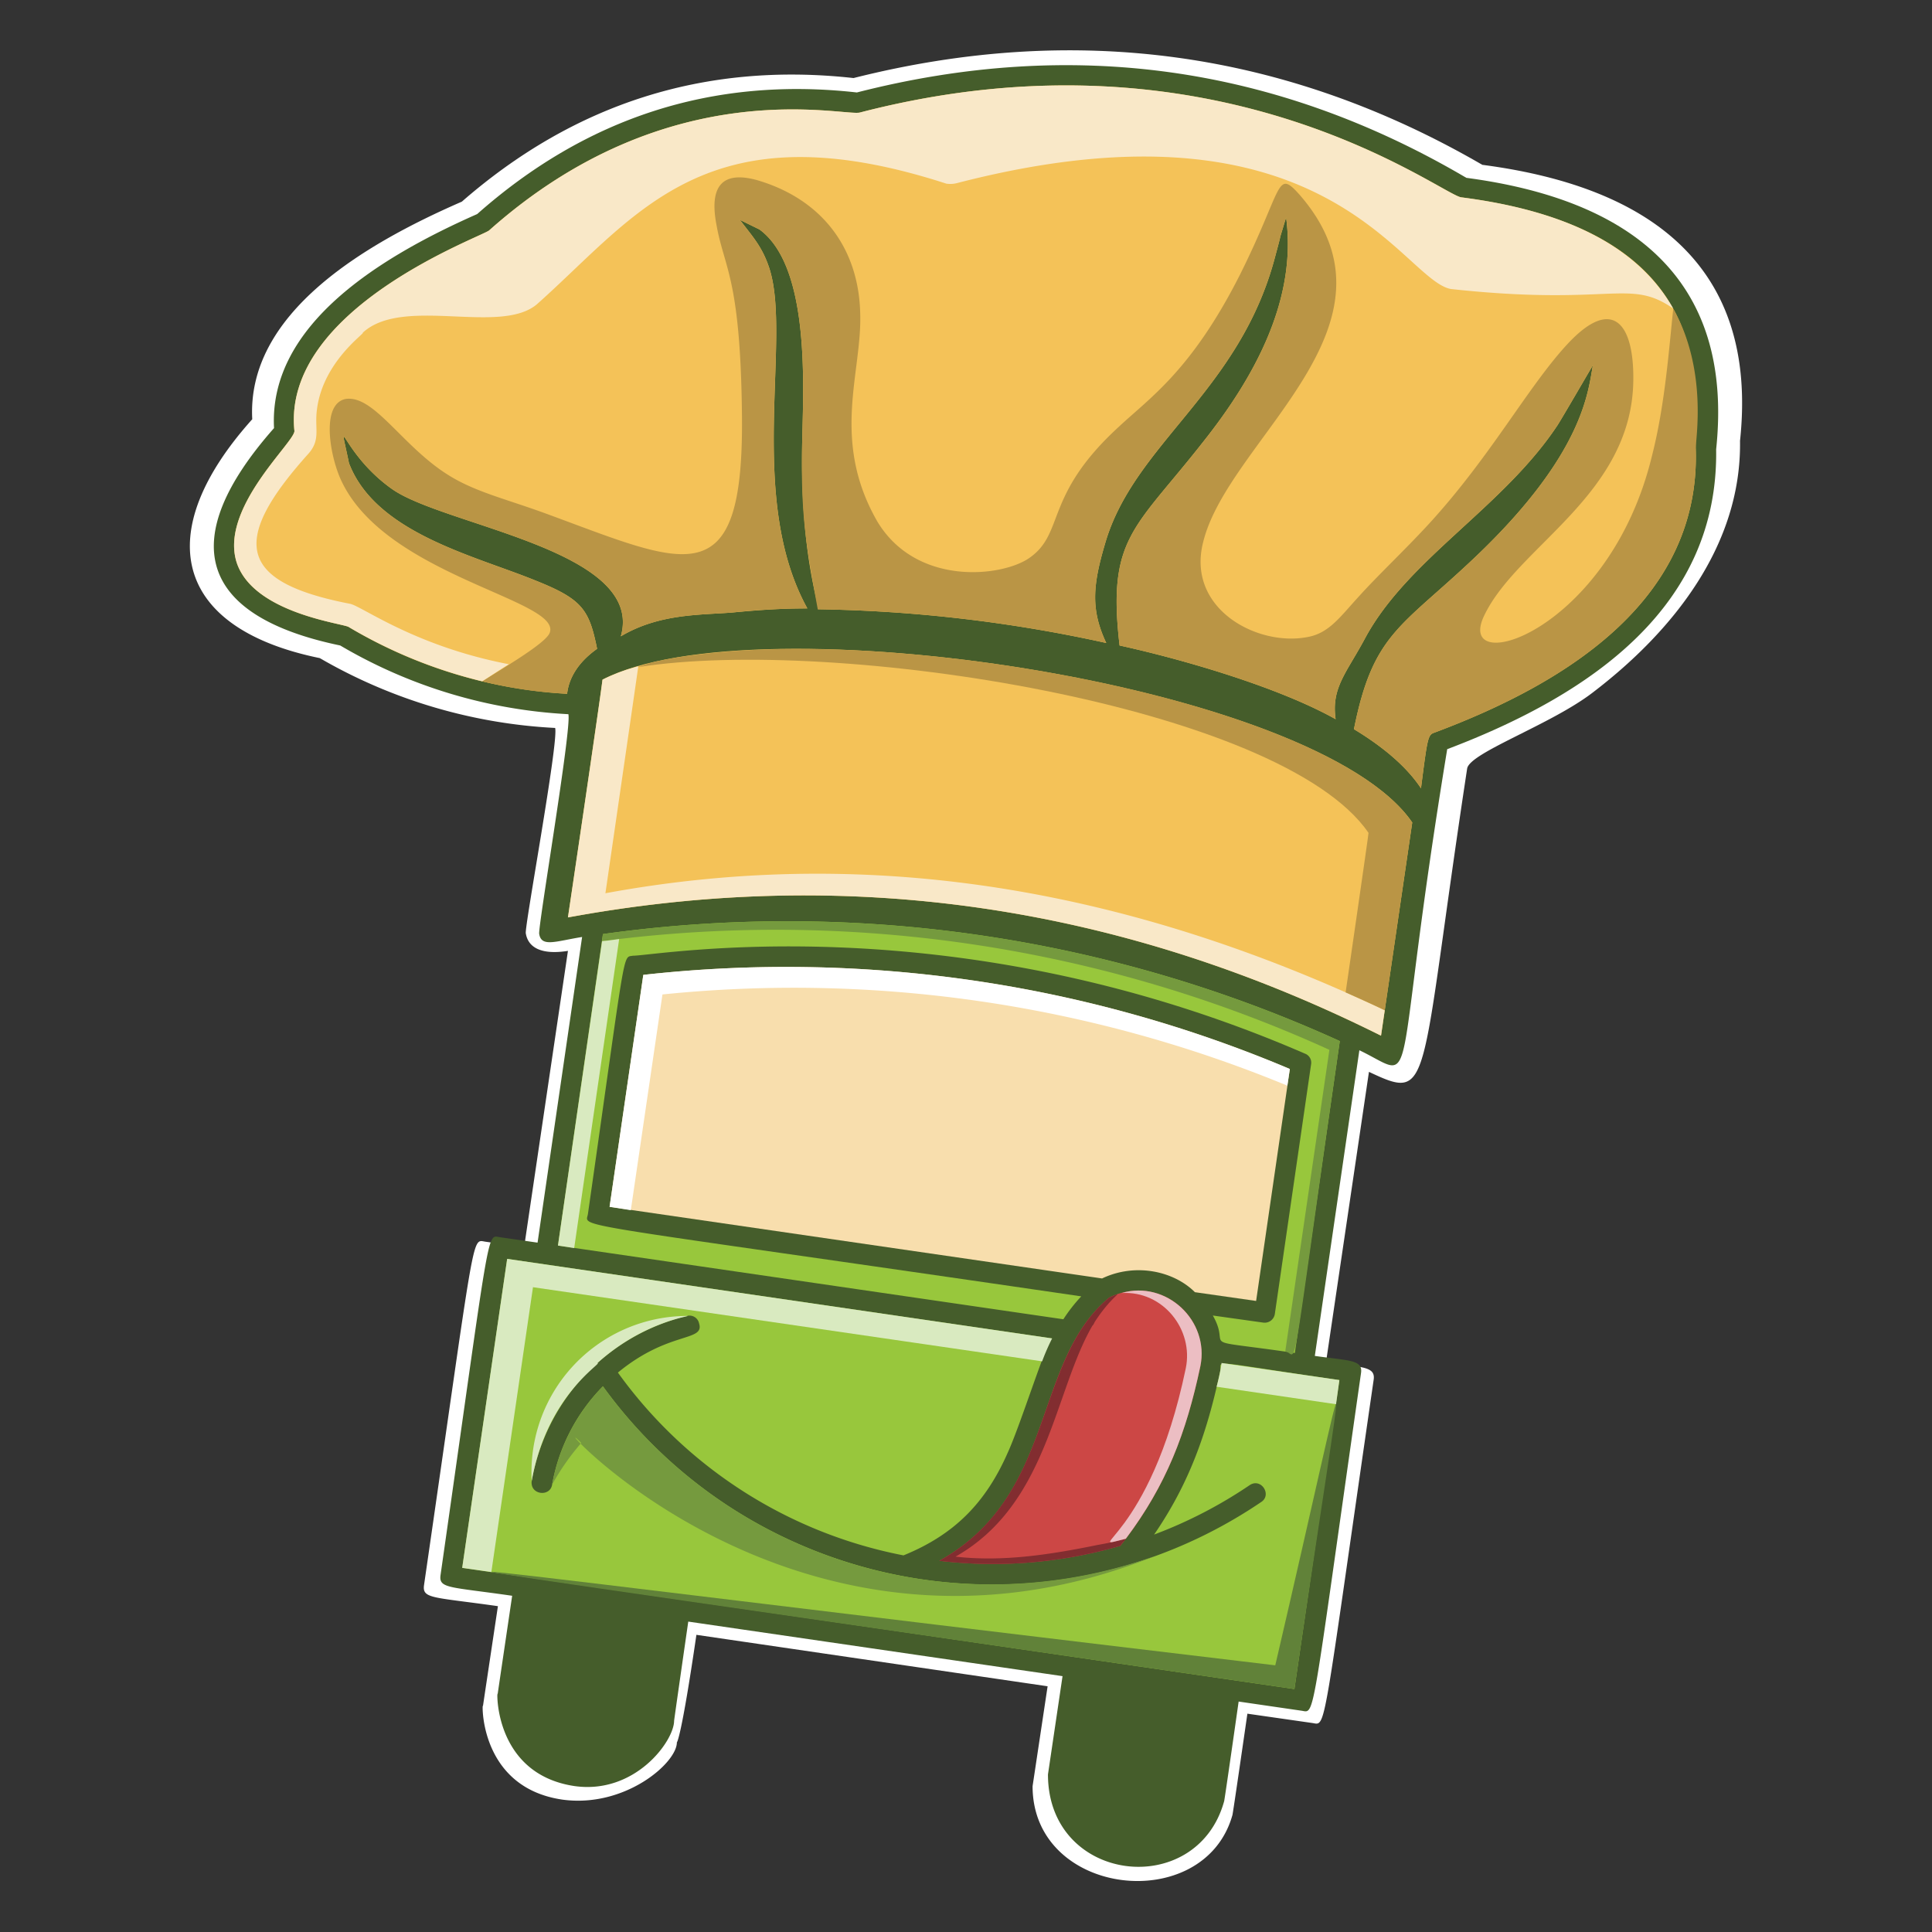 <svg id="Layer_1" data-name="Layer 1" xmlns="http://www.w3.org/2000/svg" viewBox="0 0 500 500"><rect x="0" y="0" width="500" height="500" fill="#333333" stroke="none"/><defs><style>.cls-1{fill:#fff;}.cls-1,.cls-10,.cls-11,.cls-12,.cls-13,.cls-2,.cls-3,.cls-4,.cls-5,.cls-6,.cls-7,.cls-8,.cls-9{fill-rule:evenodd;}.cls-2{fill:#455d2b;}.cls-3{fill:#f8dead;}.cls-4{fill:#98c73c;}.cls-5{fill:#cc4745;}.cls-6{fill:#d9eac0;}.cls-7{fill:#618239;}.cls-8{fill:#759a3e;}.cls-9{fill:#822d30;}.cls-10{fill:#ecbec3;}.cls-11{fill:#f4c258;}.cls-12{fill:#f9e8c8;}.cls-13{fill:#ba9545;}</style></defs><path class="cls-1" d="M343.166,352.574c9.16,1.304,12.851.954,12.338,4.491-13.518,93.176-12.202,89.365-15.895,88.845l-16.784-2.41c-.083.568-3.89,26.985-3.89,26.292-7.36,26.01-51.703,21.173-51.703-7.532l3.89-25.854L180.229,423.092c-3.935,26.914-5.055,27.875-5.055,27.821,0,5.366-13.507,17.055-29.639,14.826-22.875-3.34-20.563-27.997-20.563-23.882,0-.333-.319,1.912,3.889-26.182-16.843-2.403-19.642-1.863-19.118-5.478,13.518-93.176,12.202-89.365,15.895-88.845l10.004,1.424,11.342-76.688c-7.033,1.11-10.298-.955-10.898-4.489-.511-1.01,8.523-49.529,7.585-53.206A135.184,135.184,0,0,1,82.76,170.318c-37.779-7.728-43.89-32.363-17.477-61.821C63.817,81.177,94.051,63.278,119.525,52.188,148.536,26.883,182.327,15.928,220.897,20.2c57.355-14.46,111.709-7.121,162.728,22.458,42.794,5.587,71.582,25.744,66.691,71.426.411,26.99-17.239,49.255-38.273,65.263C401.147,187.641,380.319,194.818,379.696,198.913c-12.639,83.054-8.81,86.309-25.411,78.482Z"/><path class="cls-1" d="M327.493,338.113l9.003-61.019a349.791,349.791,0,0,0-172.621-24.758l-9.003,61.019L286.366,332.198c8.83-4.157,19.098-1.99,24.787,3.615Z"/><path class="cls-1" d="M280.808,336.909C140.767,316.751,148.535,319.057,149.092,315.218c10.331-71.226,9.156-67.359,12.005-67.921,6.544,0,86.009-14.196,179.401,25.744a2.528,2.528,0,0,1,1.667,2.849l-9.671,65.62a2.737,2.737,0,0,1-3.112,2.3l-13.449-1.862c5.38,9.272-5.889,5.837,21.898,9.86l12.005-82.053a360.691,360.691,0,0,0-196.742-28.154l-12.005,81.943L276.029,342.934A41.974,41.974,0,0,1,280.808,336.909Z"/><path class="cls-1" d="M273.028,347.973,127.529,327.049,115.524,408.335l222.194,31.879,12.005-81.286c-35.912-5.128-31.317-5.3-31.79-2.52-3.556,16.652-8.447,29.907-17.673,43.163a121.996,121.996,0,0,0,25.566-13.036c3.067-1.924,5.954,2.64,3,4.491C271.394,429.358,193.414,415.47,153.093,360.571a48.84,48.84,0,0,0-13.56,25.854c-.523,3.349-5.987,2.734-5.447-.986,4.126-22.569,21.28-38.53,41.461-43.382a2.601,2.601,0,0,1,3.223,1.972c1.531,4.898-8.042,1.862-21.674,12.927a122.804,122.804,0,0,0,76.25,48.092c13.672-5.478,22.009-13.913,27.899-27.168C264.746,370.289,271.81,347.973,273.028,347.973Z"/><path class="cls-1" d="M242.905,406.473a123.562,123.562,0,0,0,48.352-3.944c11.782-14.789,17.34-28.811,21.341-47.216,2.736-12.943-11.015-24.643-24.342-18.076C267.492,354.176,274.402,389.191,242.905,406.473Z"/><path class="cls-1" d="M134.42,334.498,270.36,353.998a58.46,58.46,0,0,1,2.668-6.025L127.529,327.049,115.524,408.335l7.781,1.096ZM316.933,360.681l31.901,4.601.889-6.354-31.456-4.491A48.318,48.318,0,0,1,316.933,360.681Z"/><path class="cls-1" d="M332.606,433.97c-273.226-32.034-286.648-35.643,5.113,6.244C352.529,340.375,354.259,342.322,332.606,433.97Z"/><path class="cls-1" d="M153.093,360.571a48.973,48.973,0,0,0-13.56,25.854,63.451,63.451,0,0,1,7.78-10.955c-12.947-12.774,55.709,68.258,153.058,29.798C244.643,424.593,185.62,404.858,153.093,360.571Zm-8.781,11.941c2.619,2.582,2.715,2.676,0,0Z"/><path class="cls-1" d="M283.809,344.577c.152,0,.526-.789.556-.876,4.857-7.477,8.693-8.49,3.89-6.464-20.6,16.806-13.964,52.014-45.35,69.236a123.562,123.562,0,0,0,48.352-3.944c1.971-2.917,3.456-1.86-6.114-.219-12.56,2.519-25.231,4.491-37.903,3.067C271.998,391.541,273.514,362.03,283.809,344.577Z"/><path class="cls-1" d="M308.708,355.861c-9.611,45.419-28.651,47.918-16.006,44.806,10.782-14.132,16.117-27.716,19.896-45.354,2.543-12.03-9.141-22.736-21.008-19.281A16.578,16.578,0,0,1,308.708,355.861Z"/><path class="cls-1" d="M175.547,342.057c-24.078,0-42.843,20.215-41.461,43.382,4.17-22.807,19.068-31.002,17.562-31.002C164.402,343.124,177.442,342.057,175.547,342.057Z"/><path class="cls-1" d="M160.541,314.232l8.447-56.747a350.015,350.015,0,0,1,166.84,23.991l.668-4.382a349.791,349.791,0,0,0-172.621-24.758l-9.003,61.019Z"/><path class="cls-1" d="M347.056,272.055A361.363,361.363,0,0,0,152.871,243.463l.223-1.863a360.691,360.691,0,0,1,196.742,28.154c-13.781,94.192-10.975,82.23-14.562,81.615Z"/><path class="cls-1" d="M145.424,324.201,157.429,242.915c-1.557.219-3.112.438-4.558.548l-11.782,80.081Z"/><path class="cls-1" d="M143.757,237.218c76.028-13.804,148.278-2.739,217.082,31.112l8.337-56.089c-25.434-36.575-175.238-58.454-216.193-37.576C153.068,174.665,147.548,212.212,143.757,237.218Z"/><path class="cls-1" d="M210.449,156.151a388.351,388.351,0,0,1,77.028,8.874c-4.112-8.654-3.668-15.008-.333-26.073,7.67-26.401,36.014-39.986,45.462-75.699,2.89-10.516-.445.767,2.89-10.188,3.001,21.91-8.781,42.505-22.23,59.157-18.23,22.896-25.566,25.087-22.231,53.46,17.549,3.797,42.671,11.088,57.689,19.39-1.223-8.216,2.89-12.16,7.78-21.143,11.338-20.924,36.904-34.508,51.465-56.199,1.556-2.41,8.114-13.584,9.447-15.775-1.295,6.532-2.119,23.036-31.456,50.502-19.785,18.514-27.233,19.938-32.346,45.244,7.003,4.163,13.783,9.421,17.896,15.556,1.771-13.613,1.842-14.08,3.668-14.68,36.8-13.563,70.946-35.74,69.693-74.603-.481-14.916,7.483-57.193-62.468-66.168-4.663,0-64.386-46.902-160.616-22.348-3.9,1.282-50.802-11.277-99.037,31.003-1.599,1.576-55.459,20.484-52.02,52.803,0,3.029-20.266,20.552-15.339,34.837C60.135,157.42,84.334,159.916,85.29,160.862a128.733,128.733,0,0,0,58.245,17.528c.435-3.871,2.675-8.105,8.003-11.831-2.112-10.298-3.89-13.037-16.451-17.966-16.34-6.573-42.683-12.489-49.797-30.893-3.129-14.947-1.85-2.503,11.449,6.792,13.894,9.75,67.693,16.104,61.134,38.781,10.116-5.916,20.786-5.587,29.567-6.244,7.114-.657,13.005-1.096,20.23-1.096-16.327-29.162-4.133-70.86-10.116-89.393-1.889-5.697-4.335-8.216-7.892-12.818l5.224,2.52c13.227,9.531,11.782,39.767,11.449,54.118C205.45,142.483,211.427,156.174,210.449,156.151Z"/><path class="cls-1" d="M162.542,171.16a49.08,49.08,0,0,0-9.559,3.505c-1.039,8.189-9.236,62.622-9.226,62.553,76.028-13.804,148.278-2.739,217.082,31.112l1.001-6.682c-66.248-30.893-135.274-44.039-208.079-30.784C162.611,170.841,162.549,171.106,162.542,171.16Z"/><path class="cls-1" d="M351.391,256.937c3.445,1.534,7.003,3.067,10.449,4.711l7.336-49.407c-20.858-29.995-124.962-50.095-184.514-44.806-18.118,1.587-22.287,4.056-22.23,3.944,52.603-8.191,171.76,10.076,195.073,43.601C357.59,214.98,351.38,257.012,351.391,256.937Z"/><path class="cls-1" d="M207.67,155.932c-16.327-29.162-4.133-70.86-10.116-89.393-1.889-5.697-4.335-8.216-7.892-12.818l5.224,2.52c13.227,9.531,11.782,39.767,11.449,54.118-.556,20.157.778,27.826,4.113,45.792a388.351,388.351,0,0,1,77.028,8.874c-4.112-8.654-3.668-15.008-.333-26.073,7.67-26.401,36.014-39.986,45.462-75.699,2.89-10.516-.445.767,2.89-10.188,3.001,21.91-8.781,42.505-22.23,59.157-18.23,22.896-25.566,25.087-22.231,53.46,17.549,3.797,42.671,11.088,57.689,19.39-1.223-8.216,2.89-12.16,7.78-21.143,11.338-20.924,36.904-34.508,51.465-56.199,1.556-2.41,8.114-13.584,9.447-15.775-1.295,6.532-2.119,23.036-31.456,50.502-19.785,18.514-27.233,19.938-32.346,45.244,7.003,4.163,13.783,9.421,17.896,15.556,1.771-13.613,1.842-14.08,3.668-14.68,36.8-13.563,70.946-35.74,69.693-74.603-.079-2.456,3.268-20.547-6.003-36.918-1.126,10.365-2.189,25.268-5.669,38.671-11.366,46.465-52.684,58.713-44.906,42.286,8.694-18.358,39.42-31.751,39.904-61.896.247-15.375-5.662-22.364-17.562-9.75-10.498,11.128-20.473,29.566-37.013,47.326-6.225,6.682-13.561,13.474-18.674,19.061-5.113,5.478-8.003,9.75-13.894,10.736-13.499,2.463-32.278-7.628-27.677-25.087,6.789-27.111,56.256-57.047,25.566-91.474-6.137-6.652-4.202-1.577-15.784,21.253-12.921,25.15-24.041,32.323-32.346,39.986-20.135,18.191-14.253,27.927-23.897,34.508-7.339,5.008-30.137,7.498-40.572-9.641-12.505-21.479-4.005-39.187-4.557-54.775-.405-16.93-9.994-29.853-27.344-34.946-9.955-2.773-12.951,2.025-11.004,11.831,2.043,11.326,6.407,13.911,6.78,50.064.504,48.34-15.032,39.214-53.02,25.525-10.448-3.725-18.562-5.587-25.676-10.079-12.121-7.585-19.582-20.942-27.121-19.829-6.735,1.328-4.158,15.325-1.112,21.582,12.005,25.139,59.105,31.298,55.577,39.986-1.05,2.588-11.011,8.422-18.006,12.708a121.67,121.67,0,0,0,22.675,3.287c.435-3.871,2.675-8.105,8.003-11.831-2.112-10.298-3.89-13.037-16.451-17.966-16.34-6.573-42.683-12.489-49.797-30.893-3.129-14.947-1.85-2.503,11.449,6.792,13.894,9.75,67.693,16.104,61.134,38.781,10.116-5.916,20.786-5.587,29.567-6.244A191.173,191.173,0,0,1,207.67,155.932Z"/><path class="cls-1" d="M88.959,83.41c10.729-9.743,36.582.667,46.462-7.45,26.899-23.553,45.239-52.255,109.374-31.769a7.388,7.388,0,0,0,3.113-.219c98.372-24.976,118.399,25.573,131.605,27.935,42.905,4.601,47.573-2.958,59.355,5.149-10.004-17.309-30.456-25.963-56.466-29.25-4.663,0-64.386-46.902-160.616-22.348-3.9,1.282-50.802-11.277-99.037,31.003-1.599,1.576-55.459,20.484-52.02,52.803,0,3.029-20.266,20.552-15.339,34.837C60.135,157.42,84.334,159.916,85.29,160.862a131.175,131.175,0,0,0,35.57,14.242c2.446-1.534,4.779-3.067,7.113-4.491-25.035-4.738-39.057-15.163-42.349-15.885-29.817-5.687-32.293-16.357-11.115-39.548,3.303-3.722,1.556-6.577,2.223-11.503C78.301,90.951,89.81,83.41,88.959,83.41Z"/><path class="cls-2" d="M340.275,350.909c8.879,1.283,12.457.938,11.959,4.419-13.103,91.663-11.827,87.915-15.407,87.403l-16.269-2.371c-.08.558-3.771,26.547-3.771,25.865-7.134,25.588-45.575,21.234-45.575-7.005l3.771-25.434L178.123,419.668c-3.814,26.477-3.664,25.703-3.664,25.65,0,5.279-10.113,19.113-25.75,16.92C126.536,458.952,128.777,434.695,128.777,438.743c0-.328-.309,1.881,3.77-25.757-16.326-2.364-19.04-1.833-18.531-5.389,13.103-91.663,11.827-87.915,15.407-87.403l9.697,1.401,11.528-79.105c-6.817,1.092-10.515,2.722-11.097-.754-.496-.993,8.451-53.286,7.542-56.903a129.627,129.627,0,0,1-59.043-17.782C51.43,159.448,45.317,139.773,70.919,110.794c-1.421-26.877,27.885-44.486,52.578-55.395,28.121-24.895,60.874-35.672,98.261-31.469,55.595-14.226,108.281-7.005,157.735,22.094,41.481,5.496,69.386,25.326,64.645,70.267.605,40.306-31.735,63.259-69.601,77.595C359.57,284.942,367.894,279.505,351.803,271.805Z"/><path class="cls-3" d="M325.083,336.683l8.727-60.029a334.531,334.531,0,0,0-167.324-24.356l-8.727,60.029,127.458,18.537c8.559-4.089,18.512-1.958,24.027,3.556Z"/><path class="cls-4" d="M279.831,335.498c-135.743-19.83-128.214-17.562-127.674-21.339,10.014-70.07,8.875-66.266,11.636-66.819,6.343,0,83.37-13.966,173.896,25.326a2.492,2.492,0,0,1,1.616,2.802l-9.374,64.555a2.659,2.659,0,0,1-3.017,2.263l-13.037-1.832c5.215,9.122-5.708,5.743,21.226,9.7l11.636-80.721a344.989,344.989,0,0,0-190.704-27.697L144.399,322.35l130.799,19.075A41.177,41.177,0,0,1,279.831,335.498Z"/><path class="cls-4" d="M272.29,346.383,131.255,325.798l-11.636,79.967,215.376,31.361,11.636-79.966c-34.81-5.044-30.356-5.214-30.814-2.479-3.447,16.381-8.188,29.422-17.131,42.462a117.606,117.606,0,0,0,24.781-12.825c2.973-1.893,5.771,2.597,2.908,4.419-55.67,37.71-131.257,24.047-170.34-29.96a48.284,48.284,0,0,0-13.144,25.434c-.507,3.294-5.803,2.69-5.28-.97a53.546,53.546,0,0,1,40.188-42.678,2.52,2.52,0,0,1,3.124,1.94c1.484,4.818-7.795,1.832-21.009,12.717a118.847,118.847,0,0,0,73.91,47.312c13.252-5.389,21.333-13.687,27.043-26.727C264.262,368.336,271.109,346.383,272.29,346.383Z"/><path class="cls-5" d="M243.091,403.933a118.08,118.08,0,0,0,46.868-3.88c11.421-14.549,16.808-28.344,20.686-46.45a16.41,16.41,0,0,0-23.595-17.782C266.924,352.485,273.622,386.932,243.091,403.933Z"/><path class="cls-6" d="M137.934,333.127l131.769,19.183a57.952,57.952,0,0,1,2.586-5.927L131.255,325.798l-11.636,79.967,7.542,1.078Zm176.913,25.758,30.922,4.526.862-6.251-30.49-4.419A48.158,48.158,0,0,1,314.848,358.885Z"/><path class="cls-7" d="M330.039,430.984c-264.842-31.514-277.852-35.065,4.956,6.143C349.351,338.908,351.028,340.823,330.039,430.984Z"/><path class="cls-8" d="M156.035,358.777a48.415,48.415,0,0,0-13.144,25.434,62.423,62.423,0,0,1,7.541-10.777c-12.55-12.567,53.999,67.15,148.361,29.314C244.775,421.759,187.563,402.344,156.035,358.777Zm-8.511,11.747Z"/><path class="cls-9" d="M282.74,343.042c.148,0,.51-.776.539-.862,4.708-7.355,8.426-8.352,3.771-6.359-19.968,16.533-13.535,51.17-43.959,68.112a118.08,118.08,0,0,0,46.868-3.88c1.91-2.87,3.35-1.83-5.926-.215-12.175,2.478-24.457,4.419-36.74,3.018C271.291,389.244,272.76,360.211,282.74,343.042Z"/><path class="cls-10" d="M306.874,354.143c-9.316,44.681-27.772,47.141-15.515,44.079,10.451-13.903,15.623-27.266,19.286-44.618,2.465-11.835-8.86-22.367-20.363-18.968C301.016,334.004,308.965,344.102,306.874,354.143Z"/><path class="cls-6" d="M177.8,340.563a40.399,40.399,0,0,0-40.188,42.678c4.042-22.437,18.483-30.499,17.023-30.499C166.997,341.613,179.637,340.563,177.8,340.563Z"/><path class="cls-1" d="M163.254,313.189l8.188-55.826a334.736,334.736,0,0,1,161.721,23.602l.647-4.311a334.531,334.531,0,0,0-167.324-24.356l-8.727,60.029Z"/><path class="cls-8" d="M344.046,271.697a345.643,345.643,0,0,0-188.226-28.128l.216-1.832a344.989,344.989,0,0,1,190.704,27.697c-13.358,92.664-10.638,80.895-14.115,80.29Z"/><path class="cls-6" d="M148.601,322.996,160.238,243.03c-1.509.215-3.017.431-4.418.539L144.399,322.35Z"/><path class="cls-11" d="M146.985,237.426c73.695-13.58,143.728-2.695,210.42,30.607l8.081-55.179C340.833,176.872,195.626,155.349,155.928,175.888,156.011,175.888,150.66,212.825,146.985,237.426Z"/><path class="cls-11" d="M211.631,157.674a371.154,371.154,0,0,1,74.665,8.73c-3.986-8.514-3.555-14.765-.323-25.65,7.435-25.973,34.909-39.337,44.067-74.47,2.801-10.346-.431.754,2.801-10.023,2.909,21.554-8.511,41.816-21.548,58.197-17.67,22.524-24.781,24.68-21.549,52.593,17.011,3.736,41.361,10.908,55.919,19.075-1.186-8.083,2.801-11.962,7.541-20.8,10.99-20.584,35.771-33.948,49.885-55.287,1.508-2.371,7.865-13.364,9.157-15.519-1.255,6.426-2.054,22.662-30.49,49.682-19.178,18.214-26.397,19.615-31.353,44.51,6.788,4.095,13.36,9.268,17.346,15.303,1.717-13.392,1.786-13.851,3.555-14.441,35.671-13.343,68.769-35.16,67.555-73.393-.466-14.674,7.253-56.265-60.551-65.094-4.52,0-62.41-46.141-155.687-21.986-3.78,1.262-49.243-11.094-95.998,30.5-1.55,1.55-53.758,20.152-50.424,51.946,0,2.98-19.645,20.218-14.868,34.271,4.6,13.103,28.056,15.559,28.983,16.489a123.453,123.453,0,0,0,56.457,17.244c.422-3.809,2.593-7.974,7.758-11.639-2.047-10.131-3.771-12.825-15.946-17.675-15.839-6.466-41.373-12.286-48.269-30.392-3.033-14.704-1.793-2.462,11.097,6.682,13.468,9.592,65.616,15.843,59.258,38.151,9.805-5.819,20.148-5.496,28.66-6.143,6.896-.647,12.606-1.078,19.61-1.078-15.826-28.689-4.006-69.71-9.805-87.942-1.831-5.604-4.202-8.083-7.649-12.609l5.064,2.479c12.821,9.376,11.42,39.121,11.097,53.239C206.785,144.228,212.578,157.697,211.631,157.674Z"/><path class="cls-12" d="M165.193,172.439a47.129,47.129,0,0,0-9.266,3.449c-1.007,8.056-8.952,61.605-8.943,61.538,73.695-13.58,143.728-2.695,210.42,30.607l.97-6.574c-64.215-30.392-131.123-43.324-201.693-30.284C165.26,172.125,165.201,172.386,165.193,172.439Z"/><path class="cls-13" d="M348.247,256.825c3.34,1.509,6.788,3.018,10.128,4.634l7.111-48.605c-20.218-29.508-121.127-49.282-178.852-44.079-17.562,1.561-21.603,3.99-21.548,3.88,50.989-8.058,166.489,9.913,189.087,42.893C354.256,215.548,348.237,256.899,348.247,256.825Z"/><path class="cls-13" d="M208.937,157.459c-15.826-28.689-4.006-69.71-9.805-87.942-1.831-5.604-4.202-8.083-7.649-12.609l5.064,2.479c12.821,9.376,11.42,39.121,11.097,53.239-.539,19.83.754,27.374,3.987,45.049a371.154,371.154,0,0,1,74.665,8.73c-3.986-8.514-3.555-14.765-.323-25.65,7.435-25.973,34.909-39.337,44.067-74.47,2.801-10.346-.431.754,2.801-10.023,2.909,21.554-8.511,41.816-21.548,58.197-17.67,22.524-24.781,24.68-21.549,52.593,17.011,3.736,41.361,10.908,55.919,19.075-1.186-8.083,2.801-11.962,7.541-20.8,10.99-20.584,35.771-33.948,49.885-55.287,1.508-2.371,7.865-13.364,9.157-15.519-1.255,6.426-2.054,22.662-30.49,49.682-19.178,18.214-26.397,19.615-31.353,44.51,6.788,4.095,13.36,9.268,17.346,15.303,1.717-13.392,1.786-13.851,3.555-14.441,35.671-13.343,68.769-35.16,67.555-73.393-.077-2.416,3.168-20.213-5.819-36.319-1.092,10.197-2.122,24.858-5.495,38.044-11.018,45.711-51.067,57.76-43.528,41.6,8.427-18.06,38.211-31.236,38.68-60.891.239-15.126-5.488-22.001-17.023-9.591-10.176,10.947-19.845,29.087-35.878,46.558-6.034,6.574-13.145,13.256-18.101,18.752-4.956,5.389-7.758,9.592-13.468,10.562-13.085,2.423-31.288-7.504-26.828-24.68,6.58-26.671,54.529-56.121,24.781-89.99-5.948-6.545-4.073-1.552-15.3,20.908-12.524,24.741-23.303,31.798-31.353,39.337-19.517,17.896-13.816,27.474-23.164,33.948-7.114,4.926-29.212,7.376-39.327-9.484-12.121-21.13-3.883-38.551-4.417-53.886-.392-16.655-9.688-29.369-26.505-34.379-9.65-2.728-12.554,1.992-10.666,11.639,1.98,11.142,6.211,13.685,6.572,49.252.489,47.555-14.571,38.578-51.393,25.111-10.127-3.664-17.992-5.496-24.888-9.915-11.749-7.461-18.981-20.602-26.289-19.507-6.528,1.307-4.03,15.077-1.077,21.231,11.637,24.731,57.291,30.79,53.871,39.337-1.018,2.546-10.673,8.286-17.454,12.502a116.317,116.317,0,0,0,21.979,3.233c.422-3.809,2.593-7.974,7.758-11.639-2.047-10.131-3.771-12.825-15.946-17.675-15.839-6.466-41.373-12.286-48.269-30.392-3.033-14.704-1.793-2.462,11.097,6.682,13.468,9.592,65.616,15.843,59.258,38.151,9.805-5.819,20.148-5.496,28.66-6.143A182.607,182.607,0,0,1,208.937,157.459Z"/><path class="cls-12" d="M93.868,86.114c10.4-9.585,35.459.656,45.036-7.329,26.073-23.171,43.851-51.407,106.018-31.254a7.06,7.06,0,0,0,3.018-.216C343.293,22.746,362.706,72.474,375.506,74.798c41.588,4.526,46.113-2.91,57.534,5.065-9.697-17.028-29.521-25.542-54.733-28.775-4.52,0-62.41-46.141-155.687-21.986-3.78,1.262-49.243-11.094-95.998,30.5-1.55,1.55-53.758,20.152-50.424,51.946,0,2.98-19.645,20.218-14.868,34.271,4.6,13.103,28.056,15.559,28.983,16.489A126.077,126.077,0,0,0,124.79,176.319c2.371-1.509,4.633-3.018,6.895-4.419-24.267-4.661-37.859-14.917-41.049-15.627C61.734,150.679,59.334,140.182,79.862,117.368c3.201-3.661,1.508-6.47,2.155-11.316C83.538,93.533,94.694,86.114,93.868,86.114Z"/></svg>